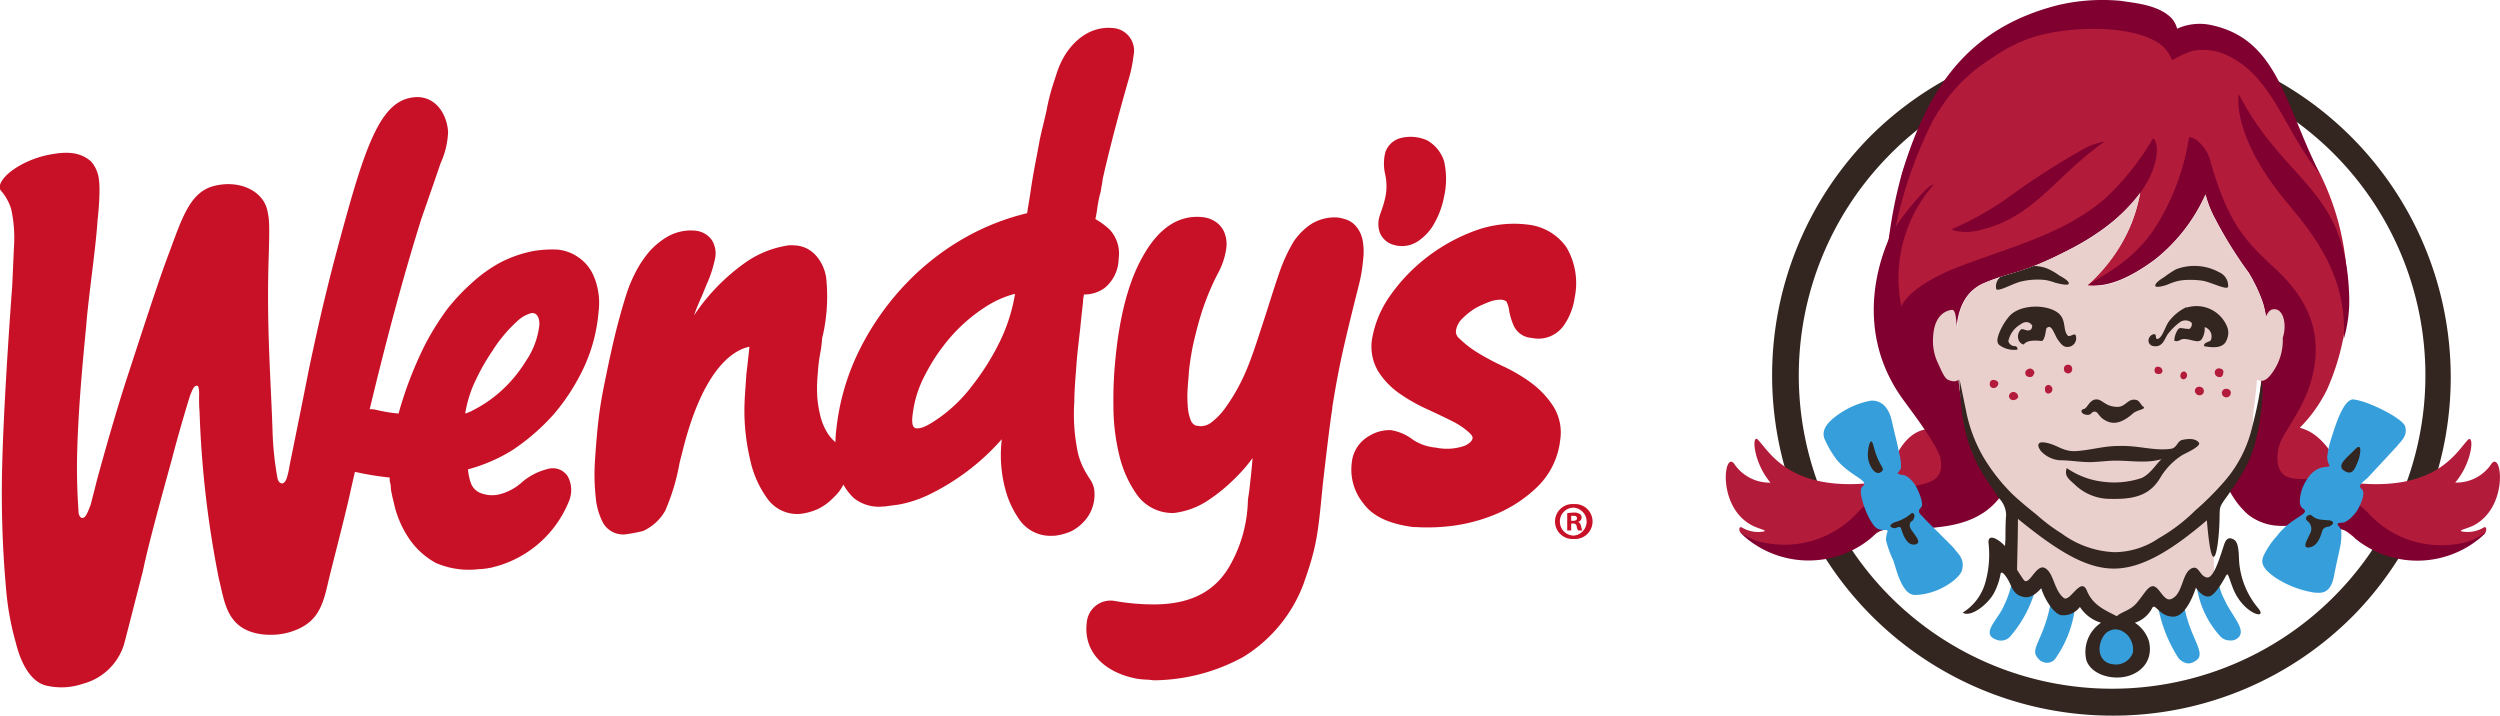 <svg xmlns="http://www.w3.org/2000/svg" viewBox="0 0 258.93 74.12"><defs><style>.cls-1{fill:#c81126;}.cls-2,.cls-8{fill:#33251f;}.cls-3,.cls-7{fill:#b31b3b;}.cls-3,.cls-5,.cls-6,.cls-8{fill-rule:evenodd;}.cls-4{fill:#369fdb;}.cls-5{fill:#800030;}.cls-6{fill:#ead0cd;}</style></defs><g id="Capa_2" data-name="Capa 2"><g id="Layer_1" data-name="Layer 1"><path class="cls-1" d="M59.92,26.66a4.46,4.46,0,0,0-2.2-.81,11.51,11.51,0,0,0-2.14.1h-.06A12.62,12.62,0,0,0,51.8,27.2a14.9,14.9,0,0,0-2.95,2.12A21.43,21.43,0,0,0,46.33,32a29.24,29.24,0,0,0-2.23,3.55,39.28,39.28,0,0,0-2.82,7.28,14.9,14.9,0,0,1-2.19-.35,3.38,3.38,0,0,0-.59-.1h-.21c2.42-10.07,4.12-15.75,5.34-19.69.67-1.93,1.35-3.86,2-5.78a8.53,8.53,0,0,0,.78-3.26c-.13-2-1.52-4.06-4-3.5-2.64.58-4.19,3.9-6.27,11.26C34.41,27.57,33.41,31.53,32,38.22c-.6,3.06-1.22,6.11-1.84,9.16-.1.47-.18.92-.26,1.37-.21.94-.34,1.23-.66,1.32-.17,0-.38-.09-.49-.49a32,32,0,0,1-.52-4.88c-.17-5.22-.61-10.61-.42-17.47.13-3.93.1-4.54-.15-5.56-.5-1.92-2.87-3.07-5.49-2.41s-3.39,3.6-4.91,7.61c-1,2.71-2.56,7.54-4.09,12.22S10,49.88,10,49.88c-.1.4-.2.82-.31,1.23s-.2.81-.32,1.22c-.38,1-.52,1.22-.75,1.3s-.41-.15-.47-.46A62.68,62.68,0,0,1,8,46.62c.12-4.18.52-8.73.92-12.77.22-3,1-8.09,1.18-11,.1-.88.17-1.8.19-2.43.07-1.86-.07-2.77-.87-3.71-1.28-1.11-2.85-1-4.65-.62-2.88.67-5,2.45-4.78,3.42,0,.17.18.3.33.51a5.12,5.12,0,0,1,.84,1.64,13.93,13.93,0,0,1,.31,3.49c-.08,1.52-.13,3-.21,4.53C.92,34.25.37,42.49.23,48.11a110.92,110.92,0,0,0,.41,13,28.71,28.71,0,0,0,1,5.46c.46,1.9,1.43,4,3.12,4.43a6.86,6.86,0,0,0,3.82-.18,6.07,6.07,0,0,0,4.27-4.09c.66-2.52,1.28-5,1.94-7.54.55-2.68,1.86-7.45,3-11.58.63-2.45,1.45-5.21,1.89-6.63.28-.71.4-.93.58-1s.28,0,.3.16a1.78,1.78,0,0,1,.06.45,4.47,4.47,0,0,1,0,.52c0,.51,0,1,.05,1.55a105.45,105.45,0,0,0,2,17.29c.6,2.34.76,5.2,4.35,5.73a7.22,7.22,0,0,0,3-.21c2.62-.81,3.32-2.31,3.91-4.92.38-1.65,1.58-6.2,2.25-9.11.19-.89.39-1.73.58-2.57a31.05,31.05,0,0,0,3.6.59c0,.27,0,.41.06.59a2.08,2.08,0,0,1,.06.46c0,.23.06.45.1.66s.13.58.2.85A10.54,10.54,0,0,0,42.52,56a8,8,0,0,0,2.63,2.31,8.64,8.64,0,0,0,4.51.63,3.74,3.74,0,0,0,.68-.06h.11a1.27,1.27,0,0,1,.37-.07v0l.78-.21A11.43,11.43,0,0,0,58.89,52a3,3,0,0,0-.09-2.67,1.83,1.83,0,0,0-1.45-.83c-.2,0-.39,0-.57.06A6.48,6.48,0,0,0,54,50a5.45,5.45,0,0,1-2.16,1.17,3.22,3.22,0,0,1-2.1-.12,1.73,1.73,0,0,1-1-1.11,5.45,5.45,0,0,1-.27-1.33,17.13,17.13,0,0,0,4.62-2,22.18,22.18,0,0,0,4.33-3.78A21.52,21.52,0,0,0,60.5,38,17,17,0,0,0,62,32.24a7.12,7.12,0,0,0-.47-3.56A4.47,4.47,0,0,0,59.92,26.66ZM54.47,37.39a14,14,0,0,1-2.59,3.12,13,13,0,0,1-2.7,1.88,4.31,4.31,0,0,1-1,.44,13.28,13.28,0,0,1,.76-2.73A22.31,22.31,0,0,1,51,36.34a14.73,14.73,0,0,1,2.59-3.09A3.33,3.33,0,0,1,55,32.44c.83-.14.87.92.87,1.13A8.15,8.15,0,0,1,54.47,37.39ZM161.59,45.6a8,8,0,0,1-2.37,4.83,13.81,13.81,0,0,1-4.17,2.77,17.37,17.37,0,0,1-4.7,1.27,20,20,0,0,1-3.7.12l-.27,0c-2.49-.33-4.19-1.1-5.17-2.45A5.52,5.52,0,0,1,140,48a3.55,3.55,0,0,1,1.78-2.83,4,4,0,0,1,2.2-.62.13.13,0,0,1,.08,0,5.07,5.07,0,0,1,2.29,1,5.11,5.11,0,0,0,2.37.81,5.52,5.52,0,0,0,3-.2c.47-.22.73-.49.78-.7s0-.31-.33-.65a7.34,7.34,0,0,0-1.77-1.19c-.78-.4-1.65-.81-2.63-1.26a18.14,18.14,0,0,1-2.8-1.59,8.06,8.06,0,0,1-2.19-2.25,5,5,0,0,1-.67-3.44,11,11,0,0,1,1.95-4.57,18.18,18.18,0,0,1,3.84-3.95,18.67,18.67,0,0,1,4.94-2.69,11.67,11.67,0,0,1,5.46-.6,5.63,5.63,0,0,1,3.92,2.31,7.32,7.32,0,0,1,.87,5.25,6.6,6.6,0,0,1-1.14,2.9A3.21,3.21,0,0,1,158.65,35a2.19,2.19,0,0,1-1.92-1.38,7,7,0,0,1-.42-1.41,2.63,2.63,0,0,0-.3-1,1.08,1.08,0,0,0-.67-.17,3.48,3.48,0,0,0-.91.16,12.06,12.06,0,0,0-1.59.7,7.5,7.5,0,0,0-1.44,1.15,2.15,2.15,0,0,0-.59,1.12.89.89,0,0,0,.33.88A10.63,10.63,0,0,0,153,36.5a25.7,25.7,0,0,0,2.67,1.43,17.32,17.32,0,0,1,3,1.78,9.5,9.5,0,0,1,2.21,2.37A5.14,5.14,0,0,1,161.59,45.6ZM142.88,24a2.72,2.72,0,0,1,0-1.6c.09-.31.37-1,.53-1.67a5.64,5.64,0,0,0,.07-2.61,4.89,4.89,0,0,1,0-2.34,2.28,2.28,0,0,1,1.76-1.52,4.19,4.19,0,0,1,2.58.28,3.84,3.84,0,0,1,1.74,2.13,8.27,8.27,0,0,1,0,3.72,9,9,0,0,1-1.21,3.09A5.4,5.4,0,0,1,146.84,25a3,3,0,0,1-2.85.23A2.12,2.12,0,0,1,142.88,24Zm-1.78.73a6.59,6.59,0,0,1,.08,2.18,16.13,16.13,0,0,1-.47,2.73s-1.27,5-1.78,7.42c-.41,1.91-.66,3.39-.94,5.11a1.11,1.11,0,0,1,0,.13c-.27,1.66-.7,5.41-1,8-.49,5.11-.61,6.31-2,10.23a15.07,15.07,0,0,1-6.24,7.52,19.61,19.61,0,0,1-9.25,2.41h0l-.53-.06a10.05,10.05,0,0,1-1.19-.1c-3.54-.66-5.59-2.9-5.22-5.82a2.47,2.47,0,0,1,2.94-2.23,23,23,0,0,0,4,.35c3.7,0,6.2-1.26,7.74-3.78a14.26,14.26,0,0,0,2-6.78c0-.33.07-.65.12-1,.15-1.25.28-2.4.37-3.6a15.33,15.33,0,0,1-1.72,2A17.78,17.78,0,0,1,124.85,52a8.17,8.17,0,0,1-3.25,1.13h0a4.52,4.52,0,0,1-3.88-1.94,11.72,11.72,0,0,1-1.8-4.07,21.44,21.44,0,0,1-.6-5,41.94,41.94,0,0,1,.19-4.76c.42-4.51,1.35-8.1,2.77-10.65,1.55-2.86,3.51-4.31,5.84-4.25a4.29,4.29,0,0,1,.64.06,2.67,2.67,0,0,1,1.09.42,2.47,2.47,0,0,1,.9,1,3.21,3.21,0,0,1,.25,1.84,7.67,7.67,0,0,1-.87,2.56,24.29,24.29,0,0,0-1.29,2.93c-.36.93-.69,2.06-1,3.31a25.64,25.64,0,0,0-.71,4c0,.22-.06.7-.11,1.48a12.32,12.32,0,0,0,0,2,4.61,4.61,0,0,0,.35,1.57,1,1,0,0,0,.51.46c.14,0,.3.05.49.05a1.84,1.84,0,0,0,1-.32,7.15,7.15,0,0,0,1.61-1.67A20.06,20.06,0,0,0,129.23,38c.37-.89.87-2.35,1.37-3.92.6-1.75,1.62-5.18,2.19-6.62A16.4,16.4,0,0,1,134,25a6.75,6.75,0,0,1,1.69-1.72,4.62,4.62,0,0,1,2.77-.76,3.77,3.77,0,0,1,.77.16,2.3,2.3,0,0,1,1.14.67A3.07,3.07,0,0,1,141.1,24.76ZM115.55,2.94c-2.85-.44-4.9,1.71-5.8,3.83-.3.74-.4,1.13-.72,2.1a21.64,21.64,0,0,0-.65,2.64c-.16.71-.43,1.8-.54,2.28-.2.87-.2,1-.46,2.35s-.42,2.22-.6,3.41c-.12.88-.26,1.62-.4,2.53a24.85,24.85,0,0,0-6.21,2.41A26.41,26.41,0,0,0,94,29.21,28,28,0,0,0,89.14,36a24.2,24.2,0,0,0-2.53,8.57,9.65,9.65,0,0,0-.08,1.23A4.18,4.18,0,0,1,85.8,45a6.07,6.07,0,0,1-.88-2.12,11.23,11.23,0,0,1-.3-2.63c0-.9.08-1.44.11-2A17.58,17.58,0,0,1,85,36.34c.06-.4.11-.73.13-1.07s.07-.43.12-.65a18.45,18.45,0,0,0,.32-5.84c-.14-1.13-1.06-3.31-3.36-3.37a4.64,4.64,0,0,0-.52,0,10.36,10.36,0,0,0-4.44,1.75,20.83,20.83,0,0,0-4.08,3.77,19.81,19.81,0,0,0-1.29,1.74c.23-.68.52-1.35.81-2,.17-.4.32-.8.49-1.19a.46.46,0,0,1,.07-.16,12.49,12.49,0,0,0,.84-2.7,2.61,2.61,0,0,0-.33-1.7,2.22,2.22,0,0,0-.92-.8,2.39,2.39,0,0,0-1-.24,3.72,3.72,0,0,0-.62,0,4.93,4.93,0,0,0-2.33.78A8.12,8.12,0,0,0,67.3,26a11.88,11.88,0,0,0-1.16,1.62,15.06,15.06,0,0,0-1.38,3.23c-.41,1.32-.81,2.78-1.18,4.35s-.68,3.07-1,4.65-.52,2.92-.64,4.06c-.15,1.39-.25,2.74-.33,4a21.82,21.82,0,0,0,.09,3.59,7,7,0,0,0,.79,2.71A2.4,2.4,0,0,0,65,55.31H65A14.87,14.87,0,0,0,66.59,55a5,5,0,0,0,2.31-2.11,21.76,21.76,0,0,0,1.48-4.93c.13-.53.26-1,.36-1.43C72.9,38,76.05,36.23,77.62,35.91c-.1,1-.21,1.92-.32,2.88-.07,1.24-.19,2.34-.2,3.65a22.07,22.07,0,0,0,.59,5.15,10.61,10.61,0,0,0,1.75,4,3.8,3.8,0,0,0,3.38,1.64h0a6.16,6.16,0,0,0,1.78-.46,5.52,5.52,0,0,0,1.75-1.26,4.38,4.38,0,0,0,1-1.32,5.77,5.77,0,0,0,1.1,1.41,4.14,4.14,0,0,0,3,.86h.09c.11,0,.43-.06,1.43-.18a12.28,12.28,0,0,0,3.25-1.05,24,24,0,0,0,7.54-5.74,13.61,13.61,0,0,0,.57,5.88A10,10,0,0,0,105.71,54a3.92,3.92,0,0,0,3.34,1.49h.18A6.11,6.11,0,0,0,111,55a4.88,4.88,0,0,0,1.41-1.14,4.09,4.09,0,0,0,.9-3.28,2.92,2.92,0,0,0-.45-1,4.66,4.66,0,0,1-.25-.4,7.62,7.62,0,0,1-.94-2.15,19.25,19.25,0,0,1-.4-5.42c0-1.23.13-2.57.22-3.83s.25-2.51.4-3.85c.08-.87.18-1.75.28-2.62,0-.33.06-.58.1-.81h.16a3.59,3.59,0,0,0,2-.69,4,4,0,0,0,1.43-3,3.66,3.66,0,0,0-.9-3,7.48,7.48,0,0,0-1.51-1.12,12.35,12.35,0,0,0,.22-1.31c.09-.53.18-1,.28-1.34s.09-.52.15-.8.08-.43.1-.64c0-.05.92-4.21,2.7-10.4a14,14,0,0,0,.5-2.43A2.35,2.35,0,0,0,115.55,2.94ZM103.69,35.1a25.63,25.63,0,0,1-3,4.85,15.61,15.61,0,0,1-3.35,3.28c-1,.69-1.83,1.23-2.5,1.12-.44-.11-.38-.89-.32-1.38a11.63,11.63,0,0,1,1.36-4.27,19.43,19.43,0,0,1,2.76-4,17,17,0,0,1,3.56-3,10.34,10.34,0,0,1,2.93-1.27A17.86,17.86,0,0,1,103.69,35.1Z"/><path class="cls-1" d="M163,52.21a1.81,1.81,0,1,1,0,3.61,1.81,1.81,0,1,1,0-3.61Zm0,.37A1.42,1.42,0,0,0,161.56,54,1.44,1.44,0,0,0,163,55.47a1.45,1.45,0,0,0,0-2.89Zm-.27,2.36h-.41V53.15a4.86,4.86,0,0,1,.68-.06,1,1,0,0,1,.63.15.42.42,0,0,1,.18.37.5.5,0,0,1-.36.45h0c.17.07.25.2.31.46a2.15,2.15,0,0,0,.12.42h-.43a1,1,0,0,1-.15-.42.33.33,0,0,0-.37-.3h-.2Zm0-1h.19c.23,0,.41-.07.41-.25s-.11-.27-.36-.27h-.24Z"/><path class="cls-2" d="M218.77,74.12A35.24,35.24,0,0,1,193.5,14.33a35.24,35.24,0,0,1,50.56,49.1A35,35,0,0,1,218.77,74.12Zm0-67.69a32.16,32.16,0,0,0-23.29,9.84,32.45,32.45,0,1,0,55.72,22.12,32.47,32.47,0,0,0-32.43-32Z"/><path class="cls-3" d="M257.23,54.64a3.21,3.21,0,0,1-2.31.39c-.22-.13.54-.26,1.24-.59,3.65-1.86,3-7.66,1.92-6.46a4.34,4.34,0,0,1-3.79,2c1.77-2.06,2-5,1.33-4.44-1.26,1.31-3.5,5.84-13.26,4.28a9.08,9.08,0,0,1,.88-1,4.64,4.64,0,0,1-1.52-1.52c-1.48-2.36-2.78-2.77-3.52-3A15,15,0,0,0,241,40.38a24.67,24.67,0,0,0,2-12.83,27.09,27.09,0,0,0-2.75-9.63C238.09,14,236,6.7,228.85,4.26a6.48,6.48,0,0,0-3.5.57c-.12-.25-1.34-1.25-1.47-1.48-.75-.7-3-1.29-4-1.61-2-.05-3.86-.56-6.12.06C204.16,4.39,199.87,9.18,197,18a34.67,34.67,0,0,0-.63,3.85c.12-.26-3.1,9.49-1,14.83.39.45.43,1.29.83,1.76,1,2.34,2.61,3.8,3.59,6-3.14.14-4.25,4.95-4.35,5.36-9.87,1.63-12.13-3-13.4-4.29-.63-.52-.44,2.39,1.33,4.48a4.43,4.43,0,0,1-3.79-2c-1.06-1.23-1.73,4.6,1.93,6.45.67.34,1.45.47,1.23.59a3.21,3.21,0,0,1-2.31-.39c-.29-.18-.41.28-.1.6,9.44,6.29,13.8-.6,15.22-.82,5.2,1.51,14.41-2.16,10.33-5.34a16,16,0,0,1-2.84-8.15c-.24-1.95,0-2.54-2.14-2.37.76-2.33,1.54-4.4.74-8a2.47,2.47,0,0,0-.38.28c4.2-4.09,12.45-4.57,17-9,.59-1,2.91-1.34,3.46-2.38-.51,3.67-2.15,6.88-5.56,10.14a8.33,8.33,0,0,0,4.3-1.36c3.25-2.3,4.76-5.11,7-7.56,0-.11.61-.66.6-.83A4.63,4.63,0,0,1,229.4,21c2.65,4.1.49,3.08,3.43,6.82.18.19.48,1,.65,1.25a20.28,20.28,0,0,0,1.78,3c1,.73.81,2,1.45,4-.21,2.6-.71,4.61-2.47,5.76-.08,2.26-2,7.5-2,7.5.16.5-2,4,3.13,5a15.53,15.53,0,0,0,5.08-.29A8.52,8.52,0,0,1,241.56,51a7.45,7.45,0,0,0-.08.95,7.35,7.35,0,0,0,.47,2.56l.16,0c1.43.2,5.77,7.09,15.2.83C257.62,54.93,257.54,54.45,257.23,54.64Z"/><path class="cls-4" d="M230.37,62.06a5.58,5.58,0,0,1-.64-2.33.72.72,0,0,0-.38-.34l0,.94-1.64-.67a1.38,1.38,0,0,0-.2,1,9.69,9.69,0,0,0,2.41,5.2,1.32,1.32,0,0,0,1,.47,1.12,1.12,0,0,0,1-.39C232.57,65.07,231.1,63.71,230.37,62.06Z"/><path class="cls-4" d="M213.37,63.09l-.91-1c-.64,3.8-2,4.83-1.6,5.78a2,2,0,0,0,.48.57,1.59,1.59,0,0,0,.61.21,1.14,1.14,0,0,0,.88-.37,11.59,11.59,0,0,0,2-4.8,3.39,3.39,0,0,0,0-.9Z"/><path class="cls-4" d="M210.29,61.27l-1.47-.33-.17-.91a1.79,1.79,0,0,0-.3.44,11,11,0,0,1-.85,2.37c-.63,1.42-2.49,2.89-.6,3.46a1.29,1.29,0,0,0,1.24-.31,12.54,12.54,0,0,0,2.63-4.8,6.09,6.09,0,0,0,.19-.79Z"/><path class="cls-4" d="M225.15,63.15l-1.73-.92a14.68,14.68,0,0,0,2.21,5.93,1.6,1.6,0,0,0,.94.55,1.15,1.15,0,0,0,.63-.15s.46-.21.57-.52c.35-1-1.3-2.61-1.71-6.3Z"/><path class="cls-4" d="M218.26,69c1.8.47,3.41-.92,3.44-1.4a5.84,5.84,0,0,0-1.26-2.21,2,2,0,0,0-2-.4,2.94,2.94,0,0,0-1.6,2.31C216.87,68.19,218.26,69,218.26,69Z"/><path class="cls-5" d="M257.37,55.17a2.26,2.26,0,0,1-.44.5,10.17,10.17,0,0,1-13,.1,2.49,2.49,0,0,0-1.82-1,7.86,7.86,0,0,1-.6-2.92,7.3,7.3,0,0,1,.08-.95,8,8,0,0,0-1,2.48c-.13,0-.27.22-.41.26-4.71,1.82-7.54.58-9.42-3.1.17-.23,1.17-1.5,1.3-1.75a19.9,19.9,0,0,0,1.84-6.66c.54-4.48.52-5.49.67-6.6a8.3,8.3,0,0,0-.21-4.21,16.09,16.09,0,0,0-1.47-3.1,42.84,42.84,0,0,1-3.46-5.56,11,11,0,0,1-1-2.53,17.93,17.93,0,0,1-5.23,6.74c-3,2.23-5.31,2.93-7,2.64,2.6-1.48,5.28-3.08,7.25-6.31a24.55,24.55,0,0,0,3.28-9,1.62,1.62,0,0,1,.74.28A4.09,4.09,0,0,1,229,16.93a36.59,36.59,0,0,0,1.45,4.12c1.3,2.9,2.51,4.29,5.12,6.7s5,5.67,4.07,10.56c-.54,2.84-1.82,4.62-3.22,7a4.39,4.39,0,0,0-.51,2.61c.41,2.61,3,1.19,6.26,2a10,10,0,0,0-.6,1,8.37,8.37,0,0,1,3.6,2.1,10.25,10.25,0,0,0,9.38,3.31A5.73,5.73,0,0,0,257.37,55.17ZM236,19.9c2.11,2.78,7.26,7.61,6.74,15.24a14.09,14.09,0,0,0,.57-4.46c-.32-11.23-6.63-11.66-11.42-20.91C231.84,9.77,231.12,13.57,236,19.9ZM229.12,2.62a5.66,5.66,0,0,0-3.63.35,2.65,2.65,0,0,0-.6-1.11c-1.4-1.41-4-1.56-5.21-1.77a20.19,20.19,0,0,0-6.49.43C203.88,2.88,199.71,9,197,17.92a46.34,46.34,0,0,0-1.37,6.84c-1.15,2.65-3.35,9.5,1.15,16.16.82,1.2,3.46,4.53,4.15,6.35,1,4.39-4.58,1.77-8.44,5.71a10.27,10.27,0,0,1-9.42,3.29,5.8,5.8,0,0,1-2.77-1.11,2.34,2.34,0,0,0,.45.48,10.16,10.16,0,0,0,13,.12c.72-.62.74-1,3.2-1,4.3,0,8.16-.29,10.41-3.57-1.75-2.29-2.55-3.1-3.2-4.5a7,7,0,0,0-.77-2.82c-.37-4.43-.82-5-.76-7.23-.18-2.84,0-6.12,2.91-7.34s3.73-.83,8.79-3.45C223.7,21,224,15.06,223,14.32a27.33,27.33,0,0,1-4.93,6.2c-4.11,3.58-9.35,4.91-14.91,7s-6.23,4.22-6.23,4.22a14.66,14.66,0,0,1,3.34-12.61c-.47-.15-2.85,2.7-3.93,4.35a44.65,44.65,0,0,1,3.83-10.94A22.08,22.08,0,0,1,202,9.8,17.27,17.27,0,0,1,206.33,6a15.7,15.7,0,0,1,4.81-2.32c4.16-1.09,10.36-1,12.83,1.08a3.88,3.88,0,0,1,1,1.48,11.2,11.2,0,0,1,2-.94,5.72,5.72,0,0,1,3.5.34c4.9,2.16,6,7.69,9.75,12.31C236.56,10.47,235.83,4.12,229.12,2.62Zm-23.26,21C211,22.06,213.16,18,218,14.66a7.28,7.28,0,0,0-2.47.92,77.28,77.28,0,0,0-7.25,4.66,31.46,31.46,0,0,1-6.17,3.51S203.36,24.46,205.86,23.6Z"/><path class="cls-6" d="M235.76,32.05c-.56-.12-.8.19-1.07.72a12.88,12.88,0,0,0-.33-1.4,16.09,16.09,0,0,0-1.47-3.1,42.84,42.84,0,0,1-3.46-5.56,11,11,0,0,1-1-2.53,17.93,17.93,0,0,1-5.23,6.74c-3,2.23-5.31,2.93-7,2.64a16.9,16.9,0,0,0,5.48-9.6,19.94,19.94,0,0,1-7.28,5.86c-5.06,2.62-5.83,2.22-8.79,3.45-2.1.86-2.77,2.77-2.92,4.83,0-.33-.05-.62-.08-.86-.08-1.18-.39-1.15-.39-1.15s-1.86,0-2,2.77a5.32,5.32,0,0,0,.51,2.78c.3.64.62,1.47,1,1.68.71.33,1,.1,1.14,0,0,.07,0,.15,0,.25s0,.15.06.24,0,.23,0,.36c.58,3.73,1.15,6,2.09,7.4a5.14,5.14,0,0,0,.24.58l.59,1a2.18,2.18,0,0,1,1,1.45,1.38,1.38,0,0,0,.15.17,4.57,4.57,0,0,1,.35.48l0,0a1.44,1.44,0,0,0,.28.27,11.05,11.05,0,0,0,1.13,1.07l-.21,7.22.22,1.2,1.47.33.68-.91,2.4,2.73,2-.72a3.75,3.75,0,0,1,.92.57,25.7,25.7,0,0,0,3,1.52l1.2-.48L222,62.87l.6-1,2.51,1.32,2.38-3.58,1.84.76-.12-8.19c.23-.24.44-.5.69-.74a33.11,33.11,0,0,0,2.14-2.61.39.39,0,0,1,.08-.16.15.15,0,0,0,0-.06s.05-.1.09-.16l0-.09s.06-.1.07-.14,0-.1.06-.14l.06-.15a.33.33,0,0,1,.09-.16.18.18,0,0,1,0-.13.58.58,0,0,1,.09-.23.33.33,0,0,1,0-.14l.09-.23a.19.19,0,0,0,0-.14,1.69,1.69,0,0,1,.11-.27.84.84,0,0,1,0-.14c0-.11.06-.2.08-.31a.19.19,0,0,0,0-.14c0-.11.06-.21.08-.31s.06-.09.06-.17.07-.2.09-.33,0-.11,0-.15,0-.23.07-.35a.7.7,0,0,0,.06-.19c0-.1,0-.23.07-.34a.8.8,0,0,1,0-.21,2.71,2.71,0,0,1,.05-.37,1.48,1.48,0,0,0,0-.19,3,3,0,0,0,0-.42.45.45,0,0,0,.05-.18c0-.19,0-.39.06-.61.15-1.18.25-2.13.31-2.89.21.13.69.3,1.28-.34a5.74,5.74,0,0,0,1.39-4C236.86,33.69,236.53,32.24,235.76,32.05Z"/><path class="cls-4" d="M196.89,48.37a5.52,5.52,0,0,0-.22-1.57c-.18-1-.38-1.62-.75-3.29-.48-2-1.76-2.07-2.22-2a8.57,8.57,0,0,0-3.55,1.6c-1.34,1-1.37,1.74-1.21,2.27a10.69,10.69,0,0,0,1.28,2.22c1.43,1.75,3.54,2.19,2.66,2.8-.24.28-.2.77.12,1.85a11.34,11.34,0,0,0,.71,1.64c.25.3.45,1,1.35,1,.23,0,.5,0,.44.15a2.7,2.7,0,0,0-.17.89,11,11,0,0,0,.76,2.11c.25.66.87,3.63,2.26,3.58a6,6,0,0,0,1.78-.31c1.29-.39,2.89-1.46,3.09-2.3.29-1.2-.48-1.69-.87-2.26-.75-.78-2.44-2.43-2.93-2.93-.1-.13-.24-.25-.4-.43-.46-.45-.25-.58,0-.9.25-.5-.49-2-.68-2.29-.32-.46-.83-1-1.3-1C196.05,49,196.89,48.93,196.89,48.37Z"/><path class="cls-2" d="M196.24,54.09a4.38,4.38,0,0,0,1.72-.92c.15-.12.53.09.18.68-.14.23-.37.12-.34.64s1.52,1.71.55,1.9S197,55,196.89,54.71s-.46,0-.65,0C195.82,54.67,195.49,54.42,196.24,54.09Z"/><path class="cls-2" d="M193.47,47.43c.12.91.84,2,1.44,1.38.38-.36-.33-.47-.86-2.6C193.73,44.84,193.37,46.72,193.47,47.43Z"/><path class="cls-4" d="M242.6,54.13c.48,0,1.18-.74,1.49-1.19.2-.29,1-1.77.55-2.25-.27-.27-.33-.34.07-.76.18-.15.32-.29.44-.37.5-.52,2.64-2.84,3.15-3.39.27-.38,1.16-1.06.78-2.07-.3-.67-2.4-1.77-3.52-2.2a7.36,7.36,0,0,0-1.79-.53c-1.09-.11-2,3.08-2.22,3.75a10,10,0,0,0-.52,2.22,2.09,2.09,0,0,0,.23.87c.07.14-.21.13-.46.16a2.33,2.33,0,0,0-1.66,1,4.58,4.58,0,0,0-.78,1.51c-.27,1.06-.18,1.49.11,1.76,1,.6-1.13.85-2.64,2.87a8.22,8.22,0,0,0-1.42,2.13c-.17.52-.3,1.12,1.31,2.22a10.28,10.28,0,0,0,4,1.52c.51,0,1.6.3,2-1.64.32-1.65.46-2.15.61-2.89a6.55,6.55,0,0,0,.16-1.86C242.42,54.49,241.61,54.18,242.6,54.13Z"/><path class="cls-2" d="M241.24,53.89c-1.45-.07-1.41-.22-1.88-.54-.17-.11-.82.21-.37.62a1,1,0,0,1,.38,1c-.18.63-1.11,1.84-.21,1.73,1.05-.13,1.29-1.6,1.4-1.81a.69.69,0,0,1,.54-.33C241.52,54.5,242,54,241.24,53.89Z"/><path class="cls-2" d="M244.21,47.8c-.28.64-.5,1.49-1.35,1-1-.57.25-1.41,1.07-2.27S244.44,47.31,244.21,47.8Z"/><path class="cls-7" d="M206.09,39.72a.35.35,0,0,1,.39-.37c.21,0,.5.15.49.37a.5.5,0,0,1-.49.47.39.39,0,0,1-.39-.47"/><path class="cls-7" d="M208.07,41.05a.49.49,0,0,1,.45-.46.53.53,0,0,1,.51.48c0,.19-.26.37-.51.37a.44.44,0,0,1-.45-.39"/><path class="cls-7" d="M209.76,38.58c0-.18.26-.41.53-.41a.51.51,0,0,1,.42.42c-.09.34-.25.46-.42.46-.35,0-.53-.14-.53-.47"/><path class="cls-7" d="M211.8,40.3a.38.38,0,0,1,.39-.43.45.45,0,0,1,0,.89c-.3,0-.39-.21-.39-.46"/><path class="cls-7" d="M213.77,38.18a.38.38,0,0,1,.41-.4.4.4,0,0,1,.44.4.43.43,0,1,1-.85,0"/><path class="cls-7" d="M223.16,38.31c0-.24.18-.38.43-.32a.45.45,0,0,1,.38.48c-.06.23-.28.3-.52.25a.33.33,0,0,1-.29-.41"/><path class="cls-7" d="M225.84,38.81a.39.39,0,0,1,.39-.34.42.42,0,0,1-.14.82.38.38,0,0,1-.25-.48"/><path class="cls-7" d="M229.4,38.47a.43.43,0,0,1,.57-.29.34.34,0,0,1,.29.47c0,.26-.2.46-.44.4a.47.47,0,0,1-.42-.58"/><path class="cls-7" d="M227.33,40.42a.45.45,0,0,1,.57-.35.44.44,0,0,1-.13.87.49.49,0,0,1-.44-.52"/><path class="cls-7" d="M230.13,40.62a.43.43,0,0,1,.53-.34.4.4,0,0,1,.38.49.46.46,0,0,1-.91-.15"/><path class="cls-8" d="M212.89,29.29a6.72,6.72,0,0,0-1-.28,6.37,6.37,0,0,0-1-.05,7.19,7.19,0,0,0-1.57.2c-.86.2-2.42,1.13-2.57.76a1.27,1.27,0,0,1,.45-1.24c1.11-.35,2-.58,3.47-1.13a3.92,3.92,0,0,1,1.34.25,6.6,6.6,0,0,1,1.26.72c.36.21,1,.55,1,.83S213.33,29.4,212.89,29.29ZM217,47.84c.21,0,1-.08,1.21-.09,2-.18,3.82.34,5.66-.19-.63.59-1.15,1.53-2.06,1.95a9,9,0,0,1-4.17.36,8.25,8.25,0,0,1-3.58-1.39c-.27.81.17,1.11.79,1.67a5.25,5.25,0,0,0,3.4,1.51c2.39.08,4.26-.14,5.46-2.12a7,7,0,0,1,2.37-2.44c.57-.29,1.89-.9,1.67-1.25-.39-.5-1.18-.4-1.72-.29s-.55.88-1.25.93c-1.68.23-3.3-.37-5.36-.3-1.48,0-2.65.38-4.24.52s-2.05-.7-3.48-.89c-.65-.07-.77.31-.3.92a3,3,0,0,0,1.92.93C214.64,47.67,215.72,47.94,217,47.84Zm6.22-18.24c.05.25,1,0,1.36-.16a6.13,6.13,0,0,1,1-.34,5.23,5.23,0,0,1,1-.11,8.68,8.68,0,0,1,1.57.09c.86.15,2.49,1,2.62.63a1.53,1.53,0,0,0-.92-1.51,5.35,5.35,0,0,0-4.47-.31,9.52,9.52,0,0,0-1.2.79C223.81,28.91,223.19,29.31,223.23,29.6Zm-1.91,11.84c-.91-.27-1.11.71-2,.7-1.3,0-1.57-.84-2.25-.77s-.87.93-1.25,1-.25.48.15.56c.75.21.6-.44,1.12-.27.28.11.35.64,1.22,1s1.74-.08,2.55-.78c.48-.48,1.39-.43,1.17-.75C221.79,42.05,221.63,41.54,221.32,41.44Zm-14.13-5.63a2.62,2.62,0,0,0,1.75.41.27.27,0,0,0-.26-.37.69.69,0,0,1-.66-.52,2.62,2.62,0,0,1,1.27-1.74c.57-.42,1-.19,1.2.13,0,.27-.11.46-.31.49-.36.08-.6-.2-.85-.09a1,1,0,0,0-.13,1.31c.18.19.38.3.45.21.32-.4,1.06-.4,1.86-.32.31-.24.34-.81.44-1.29.54-.62.83.64,1.19,1.14.24.34.5.7.84.75a.9.9,0,0,0,1-1.22c-.14-.21-.6.23-.78.08-.65-.64,0-1.92-1.43-2.62s-3.79-.49-4.71.66a6.21,6.21,0,0,0-1,1.7C206.87,35,206.72,35.56,207.19,35.81Zm19.28-4a4.89,4.89,0,0,0-1.87,1.55c-.4.62-.67,1.73-1.18,1.75-.22-.07,0-.52-.33-.5a.68.68,0,0,0-.53.85.6.6,0,0,0,.53.39c.93.13,1.09-.74,1.44-1.24a6.2,6.2,0,0,1,1.27-1.25,1,1,0,0,1,1.13,0c.23.2,0,.63-.17.71-.41,0-.82-.12-1-.08s-.51.61-.56,1.29c.45.19.56-.16,1-.17.73,0,1.42.45,1.8.09a2,2,0,0,0,.35-1.32,1,1,0,0,1,.63,1.37c-.19.22-.7.16-.7.6,2.1.42,2.3-.45,2.45-.92a1.66,1.66,0,0,0-.1-1.2A3.42,3.42,0,0,0,226.47,31.86ZM209,53.74c0,1.58-.05,3.15-.09,5.27.18.29.39.62.69,1.05.56.72,1.29-1.73,2.21-1.22s.91,2.28,1.94,3.09c.64.5,1.77-2.27,2.39-.76s1.84,2,3.1,2.65c.56-.5,1.39-.57,2.08-1.39s1.06-1.56,1.53-1.7c.74-.22,1.19,1.61,2,1.32,1.32-.48,1.08-2.91,2.3-3.24.62-.15.72.91,1.45,1s1.42-2.43,1.79-3.5c.18-.49.45-.67.85-.49.57.21.62,1,.67,2.31a8.51,8.51,0,0,0,2,4.89c1,1.25-1.61.57-2.65-2.13-.64-1.68-.45-1.7-.95-.83,0,0-.87,1.55-1.45,1.7-.74.19-1.43-.89-1.43-.89s-.89,3-2.34,3-1.86-1.47-2.18-.9a3.09,3.09,0,0,1-1.8,1.53,3.5,3.5,0,0,1,1.47,1.95h0c.5,2.19-1.13,3.58-3,3.71-1.39.11-3.06-.49-3.49-1.78a3.64,3.64,0,0,1,1.52-3.88,3.94,3.94,0,0,1-2.19-1.64,2.16,2.16,0,0,1-1.93.86c-.74-.13-1.71-1.58-2.07-2.79,0-.07-.8,1.08-1.75.91-1.26-.21-1.24-1.12-1.82-2-.15-.22-.6-.87-.66-.32a6.87,6.87,0,0,1-.61,1.79c-.63,1.27-2.48,2.69-3.3,2.14a5.34,5.34,0,0,0,2.31-3,10.54,10.54,0,0,0,.37-4.16c-.12-1.11,1-.49,1.7.27l.05-.73c0-.79,0-1.69.07-2.53a2.58,2.58,0,0,0-.64-1.59c-.45-.56-1.14-1.68-1.53-2.24,0,0-.48-.76-.77-1.31a15.46,15.46,0,0,1-.89-2.11,17.59,17.59,0,0,1-.79-3.74,27.65,27.65,0,0,1-.21-3.05c.21,1,.53,2.62.65,3.14a15.51,15.51,0,0,0,1.81,4.92,19.39,19.39,0,0,0,2.89,3.73c.61.61,1.82,1.62,2.59,2.22a18.77,18.77,0,0,0,2.66,2A9.86,9.86,0,0,0,219,57.19a8.21,8.21,0,0,0,4.58-1.44,18.19,18.19,0,0,0,3.8-2.89A29.74,29.74,0,0,0,230.26,50a13.06,13.06,0,0,0,3-5.77,42.78,42.78,0,0,0,1-4.89,11.41,11.41,0,0,1,0,2.43,22.79,22.79,0,0,1-.48,3.2,12.71,12.71,0,0,1-1.29,3.61,33.29,33.29,0,0,1-1.82,2.81c-.72,1-.76,1.07-.78,1.84,0,3.27-.74,7.76-1.32.66-3.6,3.07-6.7,5-9.63,5S213,57,209,53.74Zm9.59,15a1.87,1.87,0,0,0,2.31-1.12,2.18,2.18,0,0,0-.26-1.43,1.91,1.91,0,0,0-.78-.79,1.45,1.45,0,0,0-1.2-.14l-.17.07C217.42,65.77,216.78,68.28,218.62,68.77Z"/></g></g></svg>